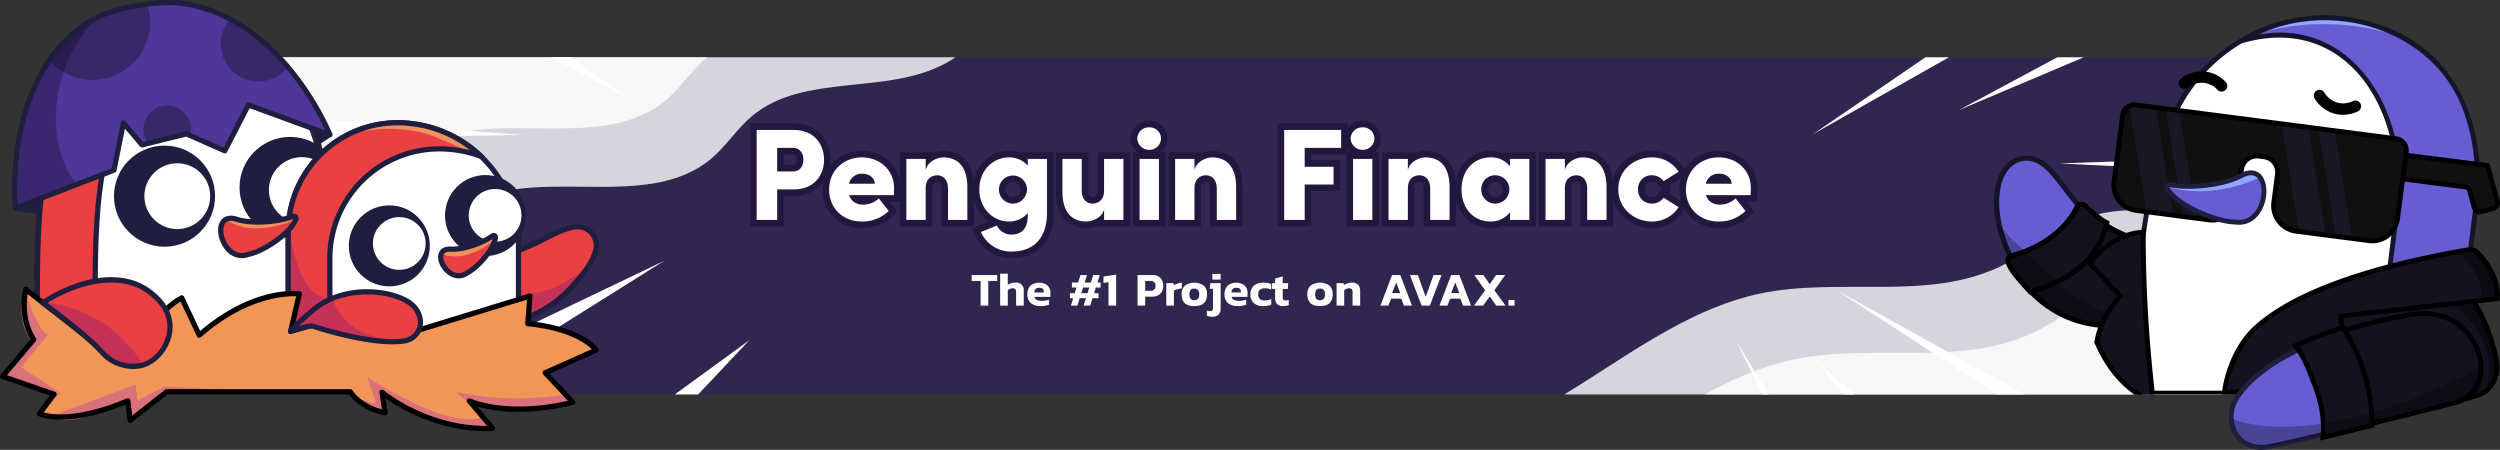 <svg xmlns="http://www.w3.org/2000/svg" xmlns:xlink="http://www.w3.org/1999/xlink" viewBox="0 0 957.046 172.184">
  <rect x="0" y="0" width="957.046" height="172.184" fill="#333333" stroke="none"/>
  <defs>
    <style>
      .cls-1, .cls-8 {
        fill: none;
      }

      .cls-2 {
        isolation: isolate;
      }

      .cls-3 {
        fill: #30264f;
      }

      .cls-4 {
        clip-path: url(#clip-path);
      }

      .cls-5, .cls-7 {
        fill: #fff;
      }

      .cls-5 {
        opacity: 0.8;
      }

      .cls-12, .cls-15, .cls-5 {
        mix-blend-mode: overlay;
      }

      .cls-6 {
        mix-blend-mode: color-dodge;
      }

      .cls-8 {
        stroke: #24173f;
        stroke-miterlimit: 10;
        stroke-width: 5px;
      }

      .cls-9 {
        fill: #665dd2;
      }

      .cls-10 {
        fill: #14142b;
      }

      .cls-11 {
        fill: #13121e;
        opacity: 0.999;
      }

      .cls-12 {
        opacity: 0.27;
      }

      .cls-13 {
        fill: #4b48b7;
      }

      .cls-14 {
        fill: #92a6ff;
      }

      .cls-15 {
        opacity: 0.37;
      }

      .cls-16 {
        fill: #101011;
      }

      .cls-17 {
        clip-path: url(#clip-path-3);
      }

      .cls-18 {
        fill: #7a62f4;
        opacity: 0.09;
      }

      .cls-19 {
        fill: #1e1e3f;
      }

      .cls-20 {
        fill: #332031;
      }

      .cls-21 {
        fill: #e94043;
      }

      .cls-22 {
        fill: #c63158;
      }

      .cls-23 {
        fill: #f9ff7b;
        opacity: 0.425;
      }

      .cls-24 {
        fill: #f29657;
      }

      .cls-25 {
        fill: #d36688;
        opacity: 0.736;
      }

      .cls-26 {
        fill: #503699;
      }

      .cls-27 {
        fill: #2a214f;
        opacity: 0.64;
      }
    </style>
    <clipPath id="clip-path">
      <rect class="cls-1" x="14.581" y="21.929" width="928.409" height="129.088" rx="22.487"/>
    </clipPath>
    <clipPath id="clip-path-3">
      <path class="cls-1" d="M917.316,53.119c-31.518-4.091-68.261-8.87-99.74-12.956a4.494,4.494,0,0,0-4.983,3.943l-3.286,25.296a9.836,9.836,0,0,0,8.34,11.129l28.12,3.653A9.836,9.836,0,0,0,856.674,75.555l1.377-10.603a5.931,5.931,0,0,1,6.577-5.204l2.194.285a5.931,5.931,0,0,1,5.029,6.711l-1.377,10.603a9.836,9.836,0,0,0,8.34,11.129l28.12,3.653a9.836,9.836,0,0,0,10.907-8.629l3.286-25.296A4.494,4.494,0,0,0,917.316,53.119Z"/>
    </clipPath>
  </defs>
  <g class="cls-2">
    <g id="Recuadro">
      <g id="Fondo">
        <rect class="cls-3" x="14.581" y="21.929" width="928.409" height="129.088" rx="22.487"/>
      </g>
      <g id="Olas">
        <g class="cls-4">
          <path class="cls-5" d="M299.22,201.775c-16.489,7.748-48.986,24.649-63.392,35.801-17.431,13.494-43.617,37.553-26.01,44.496,6.782,2.674,35.017-3.722,42.174-5.111,13.373-2.596,36.94-9.228,50.314-11.824,4.831-.937,9.989-1.847,14.541.021,13.652,5.602,14.42,32.027,29.056,30.151,14.382-1.844,9.92-27.936,22.914-34.37,13.155-6.515,28.952,28.042,43.628,28.392,10.836.258,3.032-40.585,19.618-44.559,16.586-3.973,19.767,18.902,29.901,16.474s9.176-23.139,26.611-26.824c26.031-5.502,70.808-9.323,97.373-7.833,22.761,1.277,48.451,6.899,66.185-7.424,8.143-6.577,13.078-16.472,21.201-23.073,8.684-7.056,31.075,2.317,42.01-.053,19.164-4.153,27.315-20.256,46.479-24.409,8.637-1.872,19.16-3.167,24.937,3.522,2.391,2.769,10.216,17.279,12.834,19.836,8.751,8.551,15.338-13.285,24.786-21.059,16.661-13.708,39.126-17.445,60.455-20.693,14.361-2.187,30.165-4.097,42.438,3.674,7.882,4.99,17.445,13.818,24.626,7.865,4.669-3.87,4.155-11.967,9.154-15.4,6.699-4.6,14.84,3.263,19.133,10.163q11.041,17.746,22.082,35.492c3.251,5.224,8.549,11.228,14.323,9.104,5.416-1.992,5.994-9.305,5.627-15.065-1.022-16.043-15.381-45.177-3.065-48.128,12.316-2.95,19.788,20.306,32.662,16.481,15.581-4.63-7.343-45.015,4.719-47.905s7.947,33.172,23.025,29.56,13.221-33.71,31.319-48.956c3.604-3.036,40.602-18.521,42.345-22.899,5.62-14.121-31.173-25.576-45.425-30.855-25.314-9.375-55.183-17.954-77.871-3.327-12.677,8.173-20.78,22.494-34.229,29.324C965.016,77.947,924.695,47.266,894.783,64.281c-6.36,3.618-11.494,9.117-17.866,12.714-22.774,12.857-52.352-2.119-77.213,5.995-12.347,4.03-22.209,13.365-33.914,18.992-28.031,13.475-61.632,3.991-92.064,10.405-48.901,10.306-85.704,60.529-135.664,59.32-19.412-.47-38.794-8.999-57.725-4.677-15.668,3.577-28.046,15.344-42.615,22.126C395.244,208.927,342.463,183.744,299.22,201.775Z"/>
          <path class="cls-5" d="M312.047,227.03c-16.489,7.748-48.986,24.649-63.392,35.801-17.431,13.494-43.617,37.553-26.01,44.496,6.782,2.674,35.017-3.722,42.174-5.111,13.373-2.596,36.94-9.228,50.314-11.824,4.831-.937,9.989-1.847,14.541.021,13.652,5.602,14.42,32.027,29.056,30.151,14.382-1.844,9.92-27.936,22.914-34.37,13.155-6.515,28.952,28.042,43.628,28.392,10.836.258,3.032-40.585,19.618-44.559,16.586-3.973,19.767,18.902,29.901,16.474s9.176-23.139,26.611-26.824c26.031-5.502,70.808-9.323,97.372-7.833,22.761,1.277,48.451,6.899,66.185-7.425,8.143-6.577,13.078-16.472,21.201-23.073,8.684-7.056,31.075,2.317,42.01-.053,19.164-4.153,27.315-20.256,46.479-24.409,8.637-1.872,19.16-3.167,24.937,3.522,2.391,2.769,10.216,17.279,12.834,19.836,8.751,8.551,15.338-13.285,24.786-21.059,16.661-13.708,39.126-17.445,60.455-20.693,14.361-2.187,30.165-4.097,42.438,3.674,7.882,4.99,17.445,13.818,24.626,7.865,4.669-3.87,4.155-11.967,9.154-15.4,6.699-4.6,14.84,3.263,19.133,10.163q11.041,17.746,22.082,35.492c3.251,5.224,8.549,11.228,14.323,9.104,5.416-1.992,5.994-9.305,5.627-15.065-1.022-16.043-15.381-45.177-3.065-48.128,12.316-2.95,19.788,20.306,32.662,16.481,15.581-4.63-7.343-45.015,4.719-47.905s7.947,33.172,23.025,29.56,13.221-33.71,31.319-48.956c3.604-3.036,40.602-18.521,42.345-22.899,5.62-14.121-31.173-25.576-45.425-30.855-25.314-9.375-55.183-17.954-77.871-3.327-12.677,8.173-20.78,22.494-34.229,29.324-30.682,15.584-71.003-15.097-100.916,1.918-6.36,3.618-11.494,9.117-17.866,12.714-22.774,12.857-52.351-2.119-77.213,5.995-12.347,4.03-22.209,13.365-33.914,18.992-28.031,13.475-61.632,3.991-92.064,10.405-48.901,10.306-85.704,60.529-135.664,59.32-19.412-.47-38.794-8.999-57.725-4.677-15.668,3.577-28.046,15.344-42.615,22.126C408.072,234.181,355.29,208.999,312.047,227.03Z"/>
          <path class="cls-5" d="M831.119-187.74c14.715-10.742,43.406-33.513,55.428-47.202,14.547-16.562,35.681-45.162,17.075-48.63-7.167-1.336-33.671,10.312-40.433,13.037-12.636,5.091-34.512,16.083-47.148,21.175-4.564,1.839-9.456,3.713-14.28,2.744-14.468-2.904-20.247-28.701-34.259-24.076-13.769,4.545-4.428,29.312-15.96,38.1-11.677,8.898-33.756-22.026-48.231-19.578-10.688,1.807,4.74,40.421-10.787,47.476-15.528,7.055-23-14.798-32.488-10.488s-4.609,24.461-21.025,31.394c-24.51,10.351-67.744,22.617-94.107,26.204-22.588,3.074-48.878,2.439-63.566,19.874-6.744,8.005-9.707,18.658-16.427,26.683-7.183,8.579-30.948,3.634-41.233,8.04-18.024,7.721-22.965,25.08-40.989,32.801-8.124,3.48-18.209,6.752-25.151,1.284-2.874-2.264-13.316-15.021-16.371-17.034C330.948-92.665,328.634-69.975,320.835-60.547,307.085-43.921,285.741-35.98,265.418-28.736c-13.684,4.878-28.835,9.758-42.363,4.462-8.687-3.4-19.754-10.249-25.673-3.039-3.847,4.687-1.804,12.539-6.059,16.86-5.702,5.79-15.19-.382-20.716-6.339Q156.394-32.115,142.18-47.438c-4.185-4.511-10.528-9.398-15.793-6.214-4.939,2.986-4.116,10.275-2.66,15.86,4.053,15.556,23.691,41.429,12.161,46.667C124.358,14.113,112.599-7.299,100.688-1.095c-14.417,7.509-8.849-5.567-20.142-.436S78.332-5.692,64.216.721,19.957-14.31,5.088,4.1C2.127,7.766-3.606,91.669-4.485,96.299c-2.833,14.932,58.233,29.625,73.228,32.098,26.635,4.391,57.59,7.134,77.083-11.54,10.892-10.434,16.124-26.034,28.028-35.298,27.159-21.134,72.579,1.321,98.71-21.072,5.556-4.761,9.551-11.136,15.123-15.879C307.601,27.656,339.487,36.735,362.352,24.041c11.355-6.304,19.262-17.344,29.684-25.094,24.957-18.559,59.748-15.637,88.406-27.721,46.049-19.416,72.631-75.721,121.91-84.034,19.147-3.23,39.798,1.459,57.561-6.384,14.702-6.491,24.616-20.397,37.631-29.825C735.487-176.503,792.093-161.816,831.119-187.74Z"/>
          <path class="cls-5" d="M813.723-210.095c14.715-10.742,43.406-33.513,55.428-47.202,14.547-16.562,35.681-45.162,17.075-48.63-7.167-1.336-33.671,10.312-40.433,13.037-12.636,5.091-34.512,16.083-47.148,21.175-4.564,1.839-9.456,3.713-14.28,2.744-14.468-2.904-20.247-28.701-34.259-24.076-13.769,4.545-4.428,29.312-15.96,38.1-11.677,8.898-33.756-22.026-48.231-19.578-10.688,1.807,4.74,40.421-10.787,47.476-15.528,7.055-23-14.798-32.488-10.488s-4.609,24.461-21.025,31.394c-24.51,10.351-67.744,22.617-94.107,26.204-22.588,3.074-48.878,2.439-63.566,19.874-6.744,8.005-9.707,18.658-16.427,26.683-7.183,8.579-30.948,3.634-41.233,8.04-18.024,7.721-22.965,25.08-40.989,32.801C357.169-89.059,347.084-85.787,340.141-91.255c-2.874-2.264-13.316-15.021-16.371-17.034-10.218-6.731-12.532,15.959-20.33,25.388C289.689-66.276,268.345-58.335,248.023-51.091c-13.684,4.878-28.835,9.758-42.363,4.462-8.687-3.4-19.754-10.249-25.673-3.039-3.847,4.687-1.804,12.539-6.059,16.86-5.702,5.79-15.19-.382-20.716-6.339q-14.214-15.323-28.428-30.646c-4.185-4.511-10.528-9.398-15.793-6.214-4.939,2.986-4.116,10.275-2.66,15.86,4.053,15.556,23.691,41.429,12.161,46.667-11.53,5.238-23.289-16.173-35.2-9.97-14.417,7.509-25.803-15.31-37.096-10.179S73.658-6.578,59.542-.164,1.374-4.174-13.495,14.236C-16.456,17.902,1.764,79.757.885,84.387c-2.833,14.932,35.468,19.182,50.463,21.655,26.635,4.391,57.59,7.134,77.083-11.54,10.892-10.434,16.124-26.034,28.028-35.298,27.159-21.134,72.579,1.321,98.71-21.072,5.556-4.761,9.551-11.136,15.123-15.879C290.206,5.301,322.091,14.38,344.957,1.686,356.312-4.617,364.219-15.658,374.641-23.408c24.957-18.559,59.748-15.637,88.406-27.721,46.049-19.416,72.631-75.721,121.91-84.034,19.147-3.23,39.798,1.459,57.561-6.384,14.702-6.491,24.616-20.397,37.631-29.825C718.091-198.858,774.698-184.171,813.723-210.095Z"/>
        </g>
      </g>
      <g id="Brillo">
        <g class="cls-6">
          <g class="cls-4">
            <g>
              <polygon class="cls-7" points="801.593 -9.499 694.001 51.391 796.07 -18.363 801.593 -9.499"/>
              <polygon class="cls-7" points="912.616 68.636 788.399 62.567 912.687 58.193 912.616 68.636"/>
              <polygon class="cls-7" points="718.997 239.782 664.434 130.244 728.138 234.73 718.997 239.782"/>
              <polygon class="cls-7" points="716.464 163.594 694.001 136.87 720.052 160.111 716.464 163.594"/>
              <polygon class="cls-7" points="799.91 20.985 749.832 42.174 797.752 16.475 799.91 20.985"/>
              <polygon class="cls-7" points="827.352 191.963 703.3 111.234 832.736 183.014 827.352 191.963"/>
              <polygon class="cls-7" points="179.336 -6.632 240.432 37.591 173.813 2.232 179.336 -6.632"/>
              <polygon class="cls-7" points="87.487 42.931 200.095 51.678 87.16 53.37 87.487 42.931"/>
              <polygon class="cls-7" points="241.244 163.433 286.84 130.244 248.146 171.272 241.244 163.433"/>
              <polygon class="cls-7" points="171.083 139.681 254.27 99.84 176.12 148.83 171.083 139.681"/>
            </g>
          </g>
        </g>
      </g>
      <g id="Texto">
        <g>
          <path class="cls-8" d="M303.863,49.748c8,0,11.601,5.7,11.601,11.401,0,5.75-3.601,11.351-11.601,11.351h-6.35V84.2h-7.851V49.748Zm-.35,15.901c2.95,0,4.05-2.3,4.05-4.5s-1.1-4.55-4-4.55h-6.05v9.05Z"/>
          <path class="cls-8" d="M342.164,74.699H325.063c.7,2.25,2.65,3.65,5.45,3.65a8.857,8.857,0,0,0,5.9-2.4l3.8,4.8A14.307,14.307,0,0,1,330.013,84.8c-7.4,0-12.601-5.101-12.601-12.201,0-7.601,5.85-12.351,12.551-12.351,6.7,0,12.301,4.701,12.301,11.801C342.264,72.699,342.214,73.549,342.164,74.699Zm-7.25-4.351c-.1-2.3-2.15-3.85-4.8-3.85a4.949,4.949,0,0,0-5.101,3.85Z"/>
          <path class="cls-8" d="M370.314,71.649V84.2h-7.4V72.099c0-3.601-2.2-5-4.05-5-2,0-4.5,1.05-4.5,4.95V84.2h-7.4V60.848h7.4v4.2c.8-3.3,4.5-4.8,6.701-4.8C367.263,60.248,370.314,64.499,370.314,71.649Z"/>
          <path class="cls-8" d="M393.463,60.848h7.351V81.4c0,9.901-5.2,14.901-13.651,14.901A12.531,12.531,0,0,1,375.512,88.8l6.1-2.45A6.243,6.243,0,0,0,387.162,89.8c3.85,0,6.3-2.15,6.3-7.5v-.7A9.621,9.621,0,0,1,386.212,84.8c-5.8,0-11.3-4.75-11.3-12.301s5.5-12.251,11.3-12.251a9.569,9.569,0,0,1,7.25,3.15Zm-.3,11.651a5.376,5.376,0,1,0-5.351,5.45A5.466,5.466,0,0,0,393.163,72.499Z"/>
          <path class="cls-8" d="M422.662,60.848h7.4V84.2h-7.4V80.199c-.8,3.25-4.55,4.601-6.7,4.601-6.2,0-9.25-4.2-9.25-11.351V60.848h7.4V72.999c0,3.6,2.15,4.95,4.05,4.95,1.95,0,4.5-1.05,4.5-4.95Z"/>
          <path class="cls-8" d="M435.361,53.048a4.434,4.434,0,0,1,4.6-4.3,4.347,4.347,0,0,1,4.5,4.3,4.41,4.41,0,0,1-4.5,4.3A4.5,4.5,0,0,1,435.361,53.048Zm.9,31.152V60.848h7.4V84.2Z"/>
          <path class="cls-8" d="M473.212,71.649V84.2h-7.4V72.099c0-3.601-2.2-5-4.05-5-2,0-4.5,1.05-4.5,4.95V84.2h-7.4V60.848H457.261v4.2c.8-3.3,4.5-4.8,6.701-4.8C470.162,60.248,473.212,64.499,473.212,71.649Z"/>
          <path class="cls-8" d="M513.411,56.598H499.46v7.25H510.511v6.8H499.46V84.2h-7.851V49.748h21.801Z"/>
          <path class="cls-8" d="M517.06,53.048a4.434,4.434,0,0,1,4.6-4.3,4.347,4.347,0,0,1,4.5,4.3,4.41,4.41,0,0,1-4.5,4.3A4.5,4.5,0,0,1,517.06,53.048Zm.9,31.152V60.848h7.4V84.2Z"/>
          <path class="cls-8" d="M554.91,71.649V84.2h-7.4V72.099c0-3.601-2.2-5-4.05-5-2,0-4.5,1.05-4.5,4.95V84.2h-7.4V60.848h7.4v4.2c.8-3.3,4.5-4.8,6.701-4.8C551.861,60.248,554.91,64.499,554.91,71.649Z"/>
          <path class="cls-8" d="M578.061,60.848h7.4V84.2h-7.4V81.25A9.223,9.223,0,0,1,570.66,84.8c-6.551,0-11.151-4.95-11.151-12.251,0-7.35,4.601-12.301,11.251-12.301a9.191,9.191,0,0,1,7.301,3.4Zm-.25,11.701a5.389,5.389,0,0,0-5.4-5.45,5.286,5.286,0,0,0-5.351,5.45,5.345,5.345,0,0,0,5.4,5.4A5.432,5.432,0,0,0,577.811,72.549Z"/>
          <path class="cls-8" d="M615.01,71.649V84.2h-7.4V72.099c0-3.601-2.2-5-4.05-5-2,0-4.5,1.05-4.5,4.95V84.2h-7.4V60.848h7.4v4.2c.8-3.3,4.5-4.8,6.7-4.8C611.96,60.248,615.01,64.499,615.01,71.649Z"/>
          <path class="cls-8" d="M619.509,72.449c0-7.401,6.101-12.201,12.9-12.201a12.007,12.007,0,0,1,10.201,5.5l-5.751,3.6a5.494,5.494,0,0,0-4.399-2.25,5.157,5.157,0,0,0-5.4,5.351,5.248,5.248,0,0,0,5.4,5.5,5.494,5.494,0,0,0,4.399-2.25l5.751,3.6A12.007,12.007,0,0,1,632.409,84.8C625.61,84.8,619.509,79.85,619.509,72.449Z"/>
          <path class="cls-8" d="M670.16,74.699H653.059c.7,2.25,2.65,3.65,5.451,3.65a8.859,8.859,0,0,0,5.9-2.4l3.8,4.8A14.306,14.306,0,0,1,658.01,84.8c-7.401,0-12.602-5.101-12.602-12.201,0-7.601,5.851-12.351,12.551-12.351,6.701,0,12.301,4.701,12.301,11.801C670.26,72.699,670.21,73.549,670.16,74.699Zm-7.251-4.351c-.1-2.3-2.149-3.85-4.8-3.85a4.949,4.949,0,0,0-5.101,3.85Z"/>
        </g>
        <g>
          <path class="cls-7" d="M303.863,49.748c8,0,11.601,5.7,11.601,11.401,0,5.75-3.601,11.351-11.601,11.351h-6.35V84.2h-7.851V49.748Zm-.35,15.901c2.95,0,4.05-2.3,4.05-4.5s-1.1-4.55-4-4.55h-6.05v9.05Z"/>
          <path class="cls-7" d="M342.164,74.699H325.063c.7,2.25,2.65,3.65,5.45,3.65a8.857,8.857,0,0,0,5.9-2.4l3.8,4.8A14.307,14.307,0,0,1,330.013,84.8c-7.4,0-12.601-5.101-12.601-12.201,0-7.601,5.85-12.351,12.551-12.351,6.7,0,12.301,4.701,12.301,11.801C342.264,72.699,342.214,73.549,342.164,74.699Zm-7.25-4.351c-.1-2.3-2.15-3.85-4.8-3.85a4.949,4.949,0,0,0-5.101,3.85Z"/>
          <path class="cls-7" d="M370.314,71.649V84.2h-7.4V72.099c0-3.601-2.2-5-4.05-5-2,0-4.5,1.05-4.5,4.95V84.2h-7.4V60.848h7.4v4.2c.8-3.3,4.5-4.8,6.701-4.8C367.263,60.248,370.314,64.499,370.314,71.649Z"/>
          <path class="cls-7" d="M393.463,60.848h7.351V81.4c0,9.901-5.2,14.901-13.651,14.901A12.531,12.531,0,0,1,375.512,88.8l6.1-2.45A6.243,6.243,0,0,0,387.162,89.8c3.85,0,6.3-2.15,6.3-7.5v-.7A9.621,9.621,0,0,1,386.212,84.8c-5.8,0-11.3-4.75-11.3-12.301s5.5-12.251,11.3-12.251a9.569,9.569,0,0,1,7.25,3.15Zm-.3,11.651a5.376,5.376,0,1,0-5.351,5.45A5.466,5.466,0,0,0,393.163,72.499Z"/>
          <path class="cls-7" d="M422.662,60.848h7.4V84.2h-7.4V80.199c-.8,3.25-4.55,4.601-6.7,4.601-6.2,0-9.25-4.2-9.25-11.351V60.848h7.4V72.999c0,3.6,2.15,4.95,4.05,4.95,1.95,0,4.5-1.05,4.5-4.95Z"/>
          <path class="cls-7" d="M435.361,53.048a4.434,4.434,0,0,1,4.6-4.3,4.347,4.347,0,0,1,4.5,4.3,4.41,4.41,0,0,1-4.5,4.3A4.5,4.5,0,0,1,435.361,53.048Zm.9,31.152V60.848h7.4V84.2Z"/>
          <path class="cls-7" d="M473.212,71.649V84.2h-7.4V72.099c0-3.601-2.2-5-4.05-5-2,0-4.5,1.05-4.5,4.95V84.2h-7.4V60.848H457.261v4.2c.8-3.3,4.5-4.8,6.701-4.8C470.162,60.248,473.212,64.499,473.212,71.649Z"/>
          <path class="cls-7" d="M513.411,56.598H499.46v7.25H510.511v6.8H499.46V84.2h-7.851V49.748h21.801Z"/>
          <path class="cls-7" d="M517.06,53.048a4.434,4.434,0,0,1,4.6-4.3,4.347,4.347,0,0,1,4.5,4.3,4.41,4.41,0,0,1-4.5,4.3A4.5,4.5,0,0,1,517.06,53.048Zm.9,31.152V60.848h7.4V84.2Z"/>
          <path class="cls-7" d="M554.91,71.649V84.2h-7.4V72.099c0-3.601-2.2-5-4.05-5-2,0-4.5,1.05-4.5,4.95V84.2h-7.4V60.848h7.4v4.2c.8-3.3,4.5-4.8,6.701-4.8C551.861,60.248,554.91,64.499,554.91,71.649Z"/>
          <path class="cls-7" d="M578.061,60.848h7.4V84.2h-7.4V81.25A9.223,9.223,0,0,1,570.66,84.8c-6.551,0-11.151-4.95-11.151-12.251,0-7.35,4.601-12.301,11.251-12.301a9.191,9.191,0,0,1,7.301,3.4Zm-.25,11.701a5.389,5.389,0,0,0-5.4-5.45,5.286,5.286,0,0,0-5.351,5.45,5.345,5.345,0,0,0,5.4,5.4A5.432,5.432,0,0,0,577.811,72.549Z"/>
          <path class="cls-7" d="M615.01,71.649V84.2h-7.4V72.099c0-3.601-2.2-5-4.05-5-2,0-4.5,1.05-4.5,4.95V84.2h-7.4V60.848h7.4v4.2c.8-3.3,4.5-4.8,6.7-4.8C611.96,60.248,615.01,64.499,615.01,71.649Z"/>
          <path class="cls-7" d="M619.509,72.449c0-7.401,6.101-12.201,12.9-12.201a12.007,12.007,0,0,1,10.201,5.5l-5.751,3.6a5.494,5.494,0,0,0-4.399-2.25,5.157,5.157,0,0,0-5.4,5.351,5.248,5.248,0,0,0,5.4,5.5,5.494,5.494,0,0,0,4.399-2.25l5.751,3.6A12.007,12.007,0,0,1,632.409,84.8C625.61,84.8,619.509,79.85,619.509,72.449Z"/>
          <path class="cls-7" d="M670.16,74.699H653.059c.7,2.25,2.65,3.65,5.451,3.65a8.859,8.859,0,0,0,5.9-2.4l3.8,4.8A14.306,14.306,0,0,1,658.01,84.8c-7.401,0-12.602-5.101-12.602-12.201,0-7.601,5.851-12.351,12.551-12.351,6.701,0,12.301,4.701,12.301,11.801C670.26,72.699,670.21,73.549,670.16,74.699Zm-7.251-4.351c-.1-2.3-2.149-3.85-4.8-3.85a4.949,4.949,0,0,0-5.101,3.85Z"/>
        </g>
        <g>
          <path class="cls-7" d="M375.399,107.558H371.97v-2.25h9.78v2.25h-3.43v9.436h-2.921Z"/>
          <path class="cls-7" d="M382.875,104.764h2.921v4.263a4.35,4.35,0,0,1,1.234-.589,5.138,5.138,0,0,1,1.542-.228,2.901,2.901,0,0,1,3.338,3.321v5.461h-2.921v-5.262a1.434,1.434,0,0,0-.317-1.053,1.56,1.56,0,0,0-1.098-.309,2.366,2.366,0,0,0-.962.218,2.682,2.682,0,0,0-.816.545v5.86h-2.921Z"/>
          <path class="cls-7" d="M394.641,116.031a4.152,4.152,0,0,1-1.333-3.338,4.533,4.533,0,0,1,1.152-3.294,5.286,5.286,0,0,1,6.505-.136,3.661,3.661,0,0,1,1.143,2.831v1.542h-6.097a1.666,1.666,0,0,0,.907,1.18,4.771,4.771,0,0,0,2.032.345,8.528,8.528,0,0,0,1.442-.127,5.969,5.969,0,0,0,1.225-.327v1.905a8.181,8.181,0,0,1-3.339.562A5.405,5.405,0,0,1,394.641,116.031Zm4.927-4.082v-.381q0-1.38-1.669-1.379a2.057,2.057,0,0,0-1.461.417,1.816,1.816,0,0,0-.426,1.343Z"/>
          <path class="cls-7" d="M410.836,114.145h-1.252v-1.905h1.851l.671-2.159h-1.76v-1.923h2.377l.889-2.849h2.522l-.907,2.849h2.377l.889-2.849h2.522l-.907,2.849h1.198v1.923H419.509l-.689,2.159h1.724v1.905h-2.322l-.889,2.849h-2.504l.889-2.849h-2.377l-.889,2.849h-2.504Zm5.48-1.905.671-2.159h-2.359l-.689,2.159Z"/>
          <path class="cls-7" d="M424.354,107.993l-1.923.309v-2.449l4.845-.726v11.866h-2.921Z"/>
          <path class="cls-7" d="M435.476,105.308h5.752a3.917,3.917,0,0,1,3.058,1.152,4.811,4.811,0,0,1,.535,5.145,3.571,3.571,0,0,1-1.46,1.442,4.55,4.55,0,0,1-2.205.518h-2.758v3.429h-2.921Zm5.026,6.006a1.811,1.811,0,0,0,1.379-.499,1.889,1.889,0,0,0,.472-1.353,2.065,2.065,0,0,0-.436-1.415,1.683,1.683,0,0,0-1.324-.49h-2.196v3.757Z"/>
          <path class="cls-7" d="M446.472,108.393h2.776l.091.799a7.374,7.374,0,0,1,1.415-.626,7.166,7.166,0,0,1,1.651-.354v2.196a12.24,12.24,0,0,0-1.633.317,7.304,7.304,0,0,0-1.379.48v5.788h-2.921Z"/>
          <path class="cls-7" d="M452.351,112.694a4.388,4.388,0,0,1,1.207-3.33,6.368,6.368,0,0,1,7.294-.009,4.383,4.383,0,0,1,1.207,3.339q0,4.481-4.863,4.481Q452.351,117.175,452.351,112.694Zm6.296,1.688a2.594,2.594,0,0,0,.436-1.688,2.553,2.553,0,0,0-.445-1.688,1.825,1.825,0,0,0-1.442-.509,1.779,1.779,0,0,0-1.434.518,3.47,3.47,0,0,0,0,3.366,1.795,1.795,0,0,0,1.434.508A1.821,1.821,0,0,0,458.647,114.381Z"/>
          <path class="cls-7" d="M462.004,120.876v-1.978a3.42,3.42,0,0,0,1.088.182,1.46,1.46,0,0,0,.962-.264,1.025,1.025,0,0,0,.308-.825V110.552h-1.27l.254-2.159h3.938v9.853a2.993,2.993,0,0,1-.789,2.187,3.147,3.147,0,0,1-2.35.808A5.484,5.484,0,0,1,462.004,120.876Zm2.104-16.04h3.175v2.196h-3.175Z"/>
          <path class="cls-7" d="M470.105,116.031a4.152,4.152,0,0,1-1.333-3.338,4.533,4.533,0,0,1,1.152-3.294,5.286,5.286,0,0,1,6.505-.136,3.661,3.661,0,0,1,1.143,2.831v1.542h-6.097a1.666,1.666,0,0,0,.907,1.18,4.771,4.771,0,0,0,2.032.345,8.528,8.528,0,0,0,1.442-.127,5.969,5.969,0,0,0,1.225-.327v1.905a8.181,8.181,0,0,1-3.339.562A5.405,5.405,0,0,1,470.105,116.031Zm4.927-4.082v-.381q0-1.38-1.669-1.379a2.057,2.057,0,0,0-1.461.417,1.816,1.816,0,0,0-.426,1.343Z"/>
          <path class="cls-7" d="M479.976,116.031a4.242,4.242,0,0,1-1.279-3.338,4.163,4.163,0,0,1,1.325-3.348,5.399,5.399,0,0,1,3.629-1.135,8.676,8.676,0,0,1,1.642.137,5.695,5.695,0,0,1,1.352.444v2.068a5.422,5.422,0,0,0-2.377-.49,3.035,3.035,0,0,0-1.959.526,2.22,2.22,0,0,0-.635,1.797,2.263,2.263,0,0,0,.617,1.769,2.882,2.882,0,0,0,1.959.554,5.33,5.33,0,0,0,2.414-.544v2.158a7.681,7.681,0,0,1-3.067.545A5.247,5.247,0,0,1,479.976,116.031Z"/>
          <path class="cls-7" d="M488.903,116.376a3.13,3.13,0,0,1-.771-2.268v-3.502h-1.161v-2.214h1.161v-1.796l2.921-.78v2.576h2.086l-.127,2.214H491.053v3.303a1.077,1.077,0,0,0,.291.861,1.458,1.458,0,0,0,.943.245,3.368,3.368,0,0,0,1.07-.182v1.978a5.431,5.431,0,0,1-2.123.363A3.104,3.104,0,0,1,488.903,116.376Z"/>
          <path class="cls-7" d="M500.47,112.694a4.388,4.388,0,0,1,1.207-3.33,6.368,6.368,0,0,1,7.294-.009,4.383,4.383,0,0,1,1.207,3.339q0,4.481-4.863,4.481Q500.47,117.175,500.47,112.694Zm6.296,1.688a2.594,2.594,0,0,0,.436-1.688,2.553,2.553,0,0,0-.445-1.688,1.825,1.825,0,0,0-1.442-.509,1.779,1.779,0,0,0-1.434.518,3.47,3.47,0,0,0,0,3.366,1.795,1.795,0,0,0,1.434.508A1.821,1.821,0,0,0,506.766,114.381Z"/>
          <path class="cls-7" d="M511.665,108.393h2.722l.091.744a5.062,5.062,0,0,1,1.37-.662,5.312,5.312,0,0,1,1.66-.264,3.238,3.238,0,0,1,2.422.799,3.438,3.438,0,0,1,.771,2.468v5.516h-2.921V111.713a1.404,1.404,0,0,0-.317-1.034,1.56,1.56,0,0,0-1.098-.309,2.366,2.366,0,0,0-.962.218,2.682,2.682,0,0,0-.816.545v5.86h-2.921Z"/>
          <path class="cls-7" d="M532.912,105.308h3.157l4.463,11.685h-3.048l-1.052-2.648H532.531l-1.034,2.648h-3.048Zm3.121,6.876-1.561-4.064-1.542,4.064Z"/>
          <path class="cls-7" d="M539.753,105.308h3.048l2.976,8.346,2.994-8.346h3.066l-4.463,11.685H544.217Z"/>
          <path class="cls-7" d="M555.521,105.308h3.157l4.463,11.685H560.093l-1.052-2.648h-3.901l-1.034,2.648h-3.048Zm3.121,6.876-1.561-4.064-1.542,4.064Z"/>
          <path class="cls-7" d="M568.531,111.114l-4.137-5.806h3.484l2.413,3.484,2.432-3.484h3.484l-4.137,5.806,4.264,5.879h-3.521l-2.521-3.538-2.504,3.538h-3.52Z"/>
          <path class="cls-7" d="M577.458,114.853h2.341v2.141h-2.341Z"/>
        </g>
      </g>
    </g>
    <g id="Personaje_lentes" data-name="Personaje lentes">
      <g id="Brazo1">
        <g id="Layer_45" data-name="Layer 45">
          <g>
            <path class="cls-9" d="M823.758,120.316l-.072.089c-49.92,17.433-71.358-47.578-52.728-58.561a9.917,9.917,0,0,1,10.306.351c10.071,6.35,13.673,25.084,39.982,31.196C826.307,101.542,831.096,111.924,823.758,120.316Z"/>
            <path class="cls-10" d="M807.224,124.367c-19.048,0-32.299-12.697-38.986-26.802-7.327-15.454-6.356-31.515,2.212-36.566a10.866,10.866,0,0,1,11.347.366c3.471,2.189,6.106,5.651,9.157,9.66,5.896,7.749,13.233,17.393,30.519,21.408l.402.093.216.348c5.212,8.395,10.197,19.171,2.428,28.07l-.24.291-.264.092A50.837,50.837,0,0,1,807.224,124.367ZM775.724,61.539a8.356,8.356,0,0,0-4.259,1.146c-7.573,4.465-8.215,19.739-1.431,34.047,8.109,17.103,26.3,32.049,53.065,22.835,6.706-7.804,2.274-17.578-2.486-25.318-17.696-4.232-25.204-14.101-31.247-22.043-2.935-3.856-5.469-7.187-8.638-9.185A9.403,9.403,0,0,0,775.724,61.539Z"/>
            <path class="cls-11" d="M822.612,92.902c-11.394-2.647-18.773-7.525-24.244-12.83a1.926,1.926,0,0,0-3.073.514c-4.376,9.109-14.128,15.396-24.393,18.102a1.894,1.894,0,0,0-1.138,2.807c9.784,16.542,28.785,29.382,55.438,20.074l.077-.094C833.065,112.57,827.983,101.554,822.612,92.902Z"/>
            <path d="M807.916,125.639c-15.957,0-29.88-8.216-39.008-23.648a2.873,2.873,0,0,1,1.739-4.251c10.976-2.894,19.856-9.464,23.753-17.575a2.843,2.843,0,0,1,2.098-1.58,2.971,2.971,0,0,1,2.565.786c6.525,6.327,14.08,10.323,23.777,12.576l.402.093.216.348c5.522,8.895,10.805,20.312,2.572,29.729l-.233.285-.265.092A53.427,53.427,0,0,1,807.916,125.639ZM797.013,80.503a.952.952,0,0,0-.169.015.877.877,0,0,0-.653.489c-4.143,8.624-13.502,15.588-25.034,18.629a.882.882,0,0,0-.599.522.934.934,0,0,0,.062.841c3.679,6.222,10.299,14.625,20.942,19.33,9.946,4.397,21.066,4.534,33.054.403,7.153-8.34,2.429-18.74-2.635-26.97-9.872-2.355-17.604-6.489-24.308-12.989A.942.942,0,0,0,797.013,80.503Z"/>
            <path class="cls-11" d="M777.148,111.595c.898-.21,2.236-.551,3.822-1.072,3.544-1.164,16.084-5.283,22.459-16.903a30.057,30.057,0,0,0,3.055-8.332,21.698,21.698,0,0,1-4.444-3.128,50.504,50.504,0,0,1-3.81-3.346,1.979,1.979,0,0,0-3.157.528c-4.496,9.357-14.514,15.816-25.059,18.596C765.153,99.609,775.384,109.403,777.148,111.595Z"/>
            <path d="M776.764,112.694l-.392-.487c-.269-.335-.795-.909-1.404-1.572-4.02-4.385-7.883-8.904-7.153-11.736a2.682,2.682,0,0,1,1.873-1.887l.07-.021c11.284-2.975,20.412-9.73,24.419-18.069a2.892,2.892,0,0,1,2.135-1.607,3.006,3.006,0,0,1,2.613.8c1.206,1.169,2.462,2.273,3.735,3.28.21.166.433.353.672.555a16.934,16.934,0,0,0,3.591,2.46l.687.337-.156.742a31.153,31.153,0,0,1-3.155,8.601c-4.354,7.935-12.098,13.778-23.016,17.366-1.281.42-2.595.789-3.907,1.096Zm-6.455-13.817c-.484.175-.543.399-.57.507-.528,2.048,4.723,7.777,6.7,9.933.42.459.784.855,1.072,1.182,1.059-.263,2.114-.567,3.146-.906,10.427-3.426,17.794-8.957,21.899-16.44A29.036,29.036,0,0,0,805.353,85.807a20.069,20.069,0,0,1-3.305-2.363c-.224-.189-.432-.364-.628-.519-1.324-1.048-2.63-2.196-3.884-3.41a.993.993,0,0,0-.877-.269.933.933,0,0,0-.691.518C791.721,88.607,782.13,95.749,770.309,98.876Z"/>
            <path class="cls-12" d="M769.09,90.407a23.083,23.083,0,0,0,1.984,2.034c1.624,1.473,5.814,5.345,16.522,15.458,14.23,13.439,31.34,14.721,36.02,14.919-5.282,1.327-20.312,4.324-34.784-3.52-7.968-4.318-15.853-11.22-19.993-18.801-.348-.638,1.282-1.426.654-1.784-1.798-1.024-3.331-6.555-5.357-13.406C763.876,84.426,767.341,88.377,769.09,90.407Z"/>
          </g>
        </g>
      </g>
      <g id="Cuerpo">
        <path class="cls-7" d="M938.877,151.014l8.461-68.236c3.951-26.37-2.598-53.28-24.884-66.876q-.563-.344-1.132-.675c-34.182-19.894-77.81-3.146-91.26,34.046-9.845,27.224-14.62,67.921-10.738,101.741Z"/>
        <path class="cls-13" d="M915.042,100.988,944.96,95.598,948.93,71.526a76.221,76.221,0,0,1-33.888,29.462Z"/>
        <path class="cls-9" d="M890.994,17.56a11.169,11.169,0,0,1,1.132.675c22.286,13.596,28.835,40.506,24.884,66.876l-8.172,65.904h30.038l8.461-68.236c3.951-26.37-2.598-53.28-24.884-66.876q-.563-.344-1.132-.675c-16.291-9.481-39.971-13.323-63.589.512C864.169,14.05,876.537,10.94,890.994,17.56Z"/>
        <path class="cls-14" d="M862.005,13.427a93.31,93.31,0,0,1,53.815-.428s-5.717-7.375-26.907-6.216C867.107,7.976,862.005,13.427,862.005,13.427Z"/>
        <path class="cls-10" d="M820.264,151.014c-3.771-32.695.454-73.159,10.676-101.423a63.4,63.4,0,0,1,27.221-32.999c41.386-12.123,64.674,28.234,57.924,68.403l-8.186,66.019h1.881l8.155-65.765c6.837-39.531-15.945-78.772-53.37-71.989,29.522-13.813,69.217-1.104,79.286,31.586,3.72,11.098,4.607,24.167,2.562,37.817l-8.476,68.351h1.881l8.444-68.098c4.501-30.044-4.965-55.394-25.321-67.812a63.189,63.189,0,0,0-65.761-.1A65.257,65.257,0,0,0,829.185,48.956c-10.288,28.474-14.562,69.055-10.806,102.058Z"/>
        <g id="Layer_32" data-name="Layer 32">
          <rect x="817.035" y="149.577" width="127.48" height="1.447"/>
        </g>
        <g id="Chaqueta">
          <g>
            <path class="cls-11" d="M934.377,154.69,869.634,148.769c2.222-5.11,25.047-29.554,27.269-34.664l46.987-3.52a69.11,69.11,0,0,1,12.004,28.642,12.489,12.489,0,0,1-3.89,10.204C948.177,152.829,935.128,154.771,934.377,154.69Z"/>
            <path d="M945.601,153.232a54.909,54.909,0,0,1-18.757,1.806l-61.721-4.366-.856-.373,32.004-37.083,48.07-3.602.306.425a70.032,70.032,0,0,1,12.166,29.029c.08.741.57,6.834-4.191,11.061C951.222,151.374,948.521,152.41,945.601,153.232Zm-77.987-4.646,59.733,4.653a49.924,49.924,0,0,0,18.011-1.785,17.343,17.343,0,0,0,6.025-2.721,11.545,11.545,0,0,0,3.582-9.408A68.209,68.209,0,0,0,943.435,111.555l-45.9,3.439Z"/>
            <path class="cls-11" d="M851.93,150.367c-.499-1.604-2.042-41.063,93.03-54.77,6.379-.92,10.899,9.724,11.044,18.728l-59.841,6.666c-.32,2.974,2.278,11.397-2.161,12.461C894.002,133.454,866.689,154.692,851.93,150.367Z"/>
            <path d="M864.72,151.014H850.72l-.092-.831c-.036-.328,1.709-16.131,12.897-25.929,14.664-12.842,42.008-22.792,81.276-29.576a4.892,4.892,0,0,1,4.364,1.433c3.193,3.329,8.449,10.131,7.768,18.294l-.064.765-59.73,6.653.399,7.779a4.747,4.747,0,0,1-3.245,4.739l-28.091,16.435A4.72,4.72,0,0,1,864.72,151.014ZM852.504,149.147h12.217a2.861,2.861,0,0,0,.898-.144l28.091-16.436a2.874,2.874,0,0,0,1.965-2.869l-.489-9.536.874-.098,59.057-6.578c.237-7.383-4.983-13.669-7.299-16.083a3.013,3.013,0,0,0-2.699-.885c-26.586,4.592-62.062,13.336-80.096,28.907C856.457,132.821,852.684,146.973,852.504,149.147Z"/>
            <path class="cls-11" d="M805.588,122.103a32.614,32.614,0,0,0-2.888,8.887c4.798,10.936,10.392,16.242,15.904,20.024h5.152c-1.098-7.759-1.411-21.508-2.218-28.041-1.675-13.569-2.314-24.951-1.068-34.165a25.682,25.682,0,0,0-8.217,2.08c-4.739,1.847-10.364,6.757-12.22,9.887,4.369,4.74,7.406,7.924,11.776,12.664A32.652,32.652,0,0,0,805.588,122.103Z"/>
            <path d="M805.212,107.714c1.687,1.805,3.373,3.609,5.31,5.706a33.495,33.495,0,0,0-8.743,17.412l-.047.277.112.257c4.566,10.407,9.909,15.851,15.144,19.648h3.296c-5.804-3.779-11.594-8.813-16.616-20.14a31.627,31.627,0,0,1,8.8-16.775l.635-.633-.608-.66c-2.196-2.384-4.057-4.374-5.919-6.366-1.701-1.82-3.403-3.641-5.366-5.766a29.873,29.873,0,0,1,11.383-8.916,22.453,22.453,0,0,1,6.62-1.832c.106-.014.214-.029.324-.043.01,6.064.124,12.193.337,18.235.503,14.262,1.593,28.672,3.229,42.897h1.881c-1.644-14.245-2.74-28.679-3.244-42.963-.225-6.378-.338-12.852-.337-19.244l.001-1.085-1.073.162c-.514.077-.956.136-1.361.189a24.151,24.151,0,0,0-7.055,1.944c-4.906,1.913-10.743,7.005-12.684,10.281l-.354.598.471.51C801.523,103.767,803.368,105.742,805.212,107.714Z"/>
            <path class="cls-15" d="M956.003,114.327s1.283-12.259-9.695-18.725l-5.926.82s10.973,7.858,9.4,18.597Z"/>
            <path class="cls-15" d="M937.783,116.56s19.602,9.287,13.919,33.118c0,0,4.711-3.376,3.924-11.91,0,0-3.182-18.181-8.877-22.411Z"/>
          </g>
        </g>
      </g>
      <g id="Cejas">
        <path d="M850.465,35.064a2.172,2.172,0,0,1-1.596-.695,8.312,8.312,0,0,0-11.338-.844,2.178,2.178,0,1,1-2.72-3.403,12.668,12.668,0,0,1,17.249,1.281,2.178,2.178,0,0,1-1.595,3.661Z"/>
        <path d="M896.939,43.941a12.378,12.378,0,0,1-3.14-.404,12.884,12.884,0,0,1-7.722-5.845,2.178,2.178,0,1,1,3.749-2.218,8.622,8.622,0,0,0,5.076,3.848,8.505,8.505,0,0,0,5.822-.61,2.178,2.178,0,0,1,1.934,3.904A13.178,13.178,0,0,1,896.939,43.941Z"/>
      </g>
      <g id="Lentes">
        <g>
          <path class="cls-16" d="M954.518,79.737a2.165,2.165,0,0,0,1.517-2.66L952.287,63.381l0-.003-39.07-4.948a2.165,2.165,0,0,0-2.42,1.876L910.19,65.101a2.165,2.165,0,0,0,1.876,2.42l31.563,3.997a2.165,2.165,0,0,1,1.816,1.576l1.752,6.401a2.165,2.165,0,0,0,2.66,1.517Z"/>
          <path d="M949.286,82.023a3.105,3.105,0,0,1-2.99-2.281l-1.752-6.402a1.226,1.226,0,0,0-1.033-.896l-31.563-3.998a3.102,3.102,0,0,1-2.685-3.463l.607-4.795a3.099,3.099,0,0,1,3.464-2.685l39.688,5.03,3.912,14.297a3.099,3.099,0,0,1-2.171,3.806l-4.662,1.276A3.104,3.104,0,0,1,949.286,82.023ZM912.943,59.347a1.232,1.232,0,0,0-1.219,1.077l-.607,4.795a1.233,1.233,0,0,0,1.067,1.376L943.746,70.592a3.09,3.09,0,0,1,2.599,2.256l1.752,6.401a1.23,1.23,0,0,0,1.513.862l4.662-1.276a1.231,1.231,0,0,0,.862-1.512l-3.583-13.094-38.451-4.873A1.251,1.251,0,0,0,912.943,59.347Z"/>
          <path class="cls-16" d="M917.316,53.119c-31.518-4.091-68.261-8.87-99.74-12.956a4.494,4.494,0,0,0-4.983,3.943l-3.286,25.296a9.836,9.836,0,0,0,8.34,11.129l28.12,3.653A9.836,9.836,0,0,0,856.674,75.555l1.377-10.603a5.931,5.931,0,0,1,6.577-5.204l2.194.285a5.931,5.931,0,0,1,5.029,6.711l-1.377,10.603a9.836,9.836,0,0,0,8.34,11.129l28.12,3.653a9.836,9.836,0,0,0,10.907-8.629l3.286-25.296A4.494,4.494,0,0,0,917.316,53.119Z"/>
          <g class="cls-17">
            <rect class="cls-18" x="818.288" y="33.749" width="9.836" height="51.309" transform="translate(1.079 132.23) rotate(-9.19)"/>
            <rect class="cls-18" x="832.587" y="37.646" width="4.918" height="51.097" transform="translate(0.625 134.17) rotate(-9.19)"/>
            <rect class="cls-18" x="876.318" y="37.688" width="9.836" height="54.106" transform="translate(0.971 141.566) rotate(-9.19)"/>
            <rect class="cls-18" x="890.636" y="41.195" width="6.035" height="54.106" transform="translate(0.571 143.594) rotate(-9.19)"/>
          </g>
          <path d="M908.175,93.144a10.589,10.589,0,0,1-1.361-.089l-28.12-3.653A10.781,10.781,0,0,1,869.548,77.227l1.377-10.602a5.12,5.12,0,0,0-.974-3.753,4.813,4.813,0,0,0-3.25-1.912l-2.193-.285a5.007,5.007,0,0,0-5.531,4.399l-1.377,10.602a10.961,10.961,0,0,1-4.072,7.231,10.443,10.443,0,0,1-7.88,2.203l-28.12-3.653a10.781,10.781,0,0,1-9.146-12.175l3.286-25.296a5.434,5.434,0,0,1,6.029-4.748c15.063,1.955,31.333,4.069,47.658,6.191,17.79,2.312,35.646,4.632,52.082,6.765h0a5.274,5.274,0,0,1,3.565,2.092,5.513,5.513,0,0,1,1.051,4.039l-3.286,25.296a10.96,10.96,0,0,1-4.072,7.231A10.463,10.463,0,0,1,908.175,93.144ZM863.889,58.767a6.637,6.637,0,0,1,.859.056l2.193.285a6.663,6.663,0,0,1,4.504,2.644,6.973,6.973,0,0,1,1.331,5.113l-1.377,10.602a8.913,8.913,0,0,0,7.535,10.083l28.12,3.653a8.61,8.61,0,0,0,6.481-1.816,9.104,9.104,0,0,0,3.379-6.008l3.286-25.296a3.654,3.654,0,0,0-.695-2.679,3.422,3.422,0,0,0-2.311-1.36c-16.436-2.133-34.292-4.453-52.082-6.765-16.325-2.121-32.594-4.236-47.658-6.191a3.566,3.566,0,0,0-3.937,3.137l-3.286,25.296a8.913,8.913,0,0,0,7.535,10.083l28.12,3.653a8.604,8.604,0,0,0,6.481-1.816,9.104,9.104,0,0,0,3.379-6.008l1.377-10.602A6.9,6.9,0,0,1,863.889,58.767Z"/>
        </g>
      </g>
      <g id="Brazo2">
        <g>
          <path class="cls-9" d="M923.089,120.992s-50.523,7.242-66.524,30.93c-6.085,9.008,1.86,21.008,12.539,18.977,13.446-2.784,52.452-12.573,70.572-17.11C957.771,148.234,947.788,116.651,923.089,120.992Z"/>
          <path class="cls-19" d="M865.725,172.184a12.036,12.036,0,0,1-10.44-5.291c-3.004-4.51-2.806-10.592.505-15.493,6.755-10,20.128-18.315,39.747-24.713a184.338,184.338,0,0,1,27.404-6.617c14.133-2.478,23.965,6.375,26.376,16.402,1.708,7.107-.526,15.494-9.369,18.209l-6.617,1.661c-19.456,4.882-52.02,13.054-64.044,15.472A18.111,18.111,0,0,1,865.725,172.184Zm61.889-50.663a25.165,25.165,0,0,0-4.364.391l-.029.004c-.501.072-50.299,7.458-65.883,30.529-2.841,4.205-3.041,9.595-.499,13.413,2.447,3.673,6.849,5.178,12.08,4.126,11.981-2.41,44.518-10.574,63.958-15.452l6.571-1.648c5.084-1.563,10.285-6.695,8.054-15.975A20.108,20.108,0,0,0,927.614,121.521Z"/>
          <path class="cls-11" d="M923.291,120.434s-22.84,3.277-42.989,12.588c3.014,3.589,4.894,8.656,6.368,12.501,2.715,6.6,4.449,13.736,3.679,20.894,17.03-4.11,37.951-9.358,49.946-12.361C958.845,148.36,948.611,115.983,923.291,120.434Z"/>
          <path d="M889.278,167.635l.142-1.318c.669-6.216-.514-12.901-3.614-20.439l-.165-.432c-1.446-3.779-3.247-8.482-6.054-11.824l-.786-.935,1.109-.512c19.822-9.16,42.515-12.557,43.233-12.663,14.471-2.533,24.545,6.527,27.013,16.796,1.749,7.276-.537,15.861-9.588,18.64l-1.929.484c-11.93,2.988-31.897,7.989-48.072,11.892ZM881.772,133.378c2.573,3.46,4.245,7.829,5.613,11.4l.157.41c2.999,7.291,4.266,13.861,3.85,20.016,15.933-3.854,35.176-8.673,46.794-11.583l1.882-.471c5.223-1.605,10.565-6.876,8.274-16.405-2.266-9.425-11.541-17.736-24.888-15.392l-.029.004C923.201,121.39,901.297,124.606,881.772,133.378Z"/>
          <path class="cls-11" d="M908.084,162.847a71.307,71.307,0,0,0-11.055-37.456,149.736,149.736,0,0,0-18.337,6.939c3.17,3.774,5.147,9.103,6.697,13.146,2.855,6.941,4.678,14.445,3.868,21.973C895.243,166.005,901.686,164.426,908.084,162.847Z"/>
          <path d="M888.187,168.668l.142-1.318c.704-6.544-.54-13.582-3.804-21.518l-.174-.455c-1.522-3.977-3.417-8.926-6.374-12.446l-.786-.935L878.3,131.483a150.172,150.172,0,0,1,18.452-6.984l.686-.213.382.608a71.884,71.884,0,0,1,11.197,37.95l.002.733-.712.176c-7.042,1.739-13.378,3.288-18.832,4.604Zm-8.024-35.983c2.722,3.641,4.488,8.255,5.931,12.025l.166.433c3.162,7.689,4.491,14.611,4.041,21.094,4.968-1.202,10.624-2.585,16.843-4.12a70.003,70.003,0,0,0-10.528-35.619A149.516,149.516,0,0,0,880.163,132.685Z"/>
          <path class="cls-12" d="M854.451,160.192s29.177,14.746,95.33-19.437c0,0,4.775,11.99-10.158,13.588-2.154.23-8.266,2.41-10.369,2.929l-56.962,12.943S857.333,174.911,854.451,160.192Z"/>
        </g>
      </g>
      <g id="Pico">
        <g>
          <path class="cls-9" d="M829.87,72.555a1.133,1.133,0,0,1,1.164-1.805c6.796,1.423,19.696.307,26.674-3.371,12.973-7.145,11.578,19.772-2.156,17.607C847.968,84.849,833.831,78.716,829.87,72.555Z"/>
          <path class="cls-14" d="M830.192,71.614s15.113,5.403,35.002-3.709L861.207,66.168S851.076,73.825,830.192,71.614Z"/>
          <path class="cls-19" d="M857.096,86.043a10.8,10.8,0,0,1-1.624-.125c-3.843-.085-9.261-1.594-14.514-4.042-5.607-2.614-9.921-5.811-11.848-8.777a2.018,2.018,0,0,1-.134-2.303,2.094,2.094,0,0,1,2.249-.959c6.697,1.4,19.26.295,26.048-3.284,4.388-2.416,6.94-.965,8.071.117,2.731,2.615,3.042,8.597.695,13.336C864.104,83.907,860.903,86.043,857.096,86.043ZM830.774,71.656a.229.229,0,0,0-.203.111.154.154,0,0,0,.024.199.921.921,0,0,1,.061.084c3.727,5.799,17.637,11.871,24.914,12.002a1.007,1.007,0,0,1,.128.012c5.041.794,7.594-2.722,8.667-4.888,1.978-3.992,1.835-9.101-.313-11.158-1.68-1.609-4.132-.791-5.894.178-7.143,3.766-20.307,4.936-27.315,3.467A.364.364,0,0,0,830.774,71.656Z"/>
        </g>
      </g>
    </g>
    <g id="Personajes_en_el_Nido" data-name="Personajes en el Nido">
      <g id="Cuerpo_P1" data-name="Cuerpo P1">
        <g id="Cuerpo-2" data-name="Cuerpo">
          <g>
            <g>
              <path class="cls-7" d="M122.919,143.062c3.194-33.853,1.878-71.396-.471-84.083A48.95,48.95,0,0,0,105.128,29.557c-16.969-13.572-39.381-12.785-64.784-.006C16.023,40.198,14.286,74.289,14.286,113.078v29.984Z"/>
              <path class="cls-20" d="M124.133,144.395H12.953V113.078c0-39.918,2.018-73.846,26.823-84.734,26.5-13.321,49.387-13.263,66.184.172a50.276,50.276,0,0,1,17.799,30.221c2.289,12.362,3.78,49.548.488,84.451ZM15.619,141.729H121.703c2-22.317,2.933-63.614-.566-82.507a47.607,47.607,0,0,0-16.842-28.624c-16.158-12.924-37.473-12.876-63.352.144l-.064.03C17.52,40.998,15.619,74.097,15.619,113.078Z"/>
            </g>
            <path class="cls-21" d="M62.475,29.551a94.985,94.985,0,0,1,24.541-8.732c-13.685-3.059-29.493.09-46.673,8.732C16.023,40.198,14.286,74.289,14.286,113.078v29.984H36.418V113.078C36.418,74.289,38.154,40.198,62.475,29.551Z"/>
            <path class="cls-19" d="M36.417,144.062H14.286a1.0 1,0,0,1-1-1v-29.984c0-39.815,2.006-73.651,26.657-84.443,17.665-8.888,33.593-11.853,47.292-8.792a1.0 1,0,0,1-.03,1.958,94.277,94.277,0,0,0-24.281,8.643c-.016.008-.032.016-.048.023-23.543,10.307-25.459,43.511-25.459,82.611v29.984A1.0 1,0,0,1,36.417,144.062ZM15.286,142.062H35.418V113.078c0-39.803,2.002-73.629,26.632-84.432a102.525,102.525,0,0,1,19.799-7.672c-12.093-1.341-25.876,1.835-41.055,9.471C17.202,40.774,15.286,73.978,15.286,113.078Z"/>
          </g>
        </g>
      </g>
      <g id="Ojos1X">
        <g>
          <circle class="cls-19" cx="111.052" cy="71.765" r="19.35"/>
          <circle class="cls-7" cx="115.535" cy="72.757" r="12.599"/>
          <circle class="cls-19" cx="62.982" cy="75.097" r="19.35"/>
          <circle class="cls-7" cx="67.868" cy="75.097" r="12.599"/>
        </g>
      </g>
      <g id="Mano_P2X" data-name="Mano P2X">
        <g>
          <path class="cls-21" d="M228.067,95.747c-1.459,5.789-6.897,11.777-11.494,16.449-.112.114-.227.224-.346.332a50.264,50.264,0,0,1-18.774,10.654,7.187,7.187,0,0,1-8.759-4.017l-3.833-8.951a7.176,7.176,0,0,1,3.43-9.263q6.388-3.147,13.075-6.275c.218-.102.441-.19.668-.27,5.215-1.853,12.404-6.994,18.495-7.563A7.159,7.159,0,0,1,228.067,95.747Z"/>
          <path class="cls-22" d="M224.584,101.933a42.4,42.4,0,0,1-37.537,10.604l-.849.799,2.496,5.829a7.131,7.131,0,0,0,1.536,2.26,25.944,25.944,0,0,0,11.549-.15c.71-.154,1.404-.352,2.088-.572a49.62,49.62,0,0,0,12.359-8.174c.119-.107.233-.218.345-.332,1.021-1.038,2.083-2.143,3.134-3.294A50.998,50.998,0,0,0,224.584,101.933Z"/>
          <path class="cls-19" d="M195.286,124.513a8.157,8.157,0,0,1-7.51-4.954l-3.833-8.951a8.178,8.178,0,0,1,3.907-10.555c4.342-2.138,8.747-4.252,13.093-6.284.246-.115.499-.215.757-.306a55.431,55.431,0,0,0,6.173-2.881c3.978-2.041,8.486-4.356,12.564-4.736a7.946,7.946,0,0,1,6.867,2.793,8.224,8.224,0,0,1,1.733,7.351c-1.481,5.878-6.771,11.845-11.75,16.906-.127.128-.255.253-.388.372a50.889,50.889,0,0,1-19.147,10.867A8.283,8.283,0,0,1,195.286,124.513ZM221.202,87.811c-.192,0-.385.008-.579.027-3.694.346-8.02,2.566-11.837,4.525a56.466,56.466,0,0,1-6.417,2.985c-.197.07-.389.145-.578.234-4.335,2.026-8.728,4.134-13.057,6.266a6.178,6.178,0,0,0-2.952,7.973l3.833,8.951a6.174,6.174,0,0,0,7.543,3.455,48.891,48.891,0,0,0,18.4-10.441c.104-.094.205-.191.304-.292,4.79-4.87,9.872-10.578,11.236-15.992h0a6.141,6.141,0,0,0-1.312-5.561A5.991,5.991,0,0,0,221.202,87.811Z"/>
        </g>
      </g>
      <g id="Cuerpo_P2" data-name="Cuerpo P2">
        <g id="cuerpo-3" data-name="cuerpo">
          <g>
            <path class="cls-7" d="M152.147,47.001h0a46.327,46.327,0,0,1,46.327,46.327v49.734a0,0,0,0,1,0,0H110.327a0,0,0,0,1,0,0V88.822A41.821,41.821,0,0,1,152.147,47.001Z"/>
            <path class="cls-19" d="M199.475,144.062H109.327v-55.24a42.869,42.869,0,0,1,42.82-42.821,47.381,47.381,0,0,1,47.327,47.327ZM111.327,142.062h86.148V93.328A45.379,45.379,0,0,0,152.147,48.001a40.867,40.867,0,0,0-40.821,40.821Z"/>
            <path class="cls-21" d="M126.271,98.816a41.821,41.821,0,0,1,41.821-41.821h0a46.228,46.228,0,0,1,16.099,2.876A46.17,46.17,0,0,0,152.148,47.001h-0a41.821,41.821,0,0,0-41.821,41.821v54.241h15.944Z"/>
            <path class="cls-22" d="M111.052,87.695s2.002,25.514,14.53,26.492l-12.95,11.629L110.327,112.456Z"/>
            <path class="cls-23" d="M181.292,57.89c3.312,3.42-12.032-5.426-20.332-7.257a57.143,57.143,0,0,0-27.616.826S162.119,38.094,181.292,57.89Z"/>
            <path class="cls-19" d="M126.271,144.062H110.327a1.0 1,0,0,1-1-1V88.822a42.869,42.869,0,0,1,42.82-42.821,47.106,47.106,0,0,1,32.735,13.148 1.0 1,0,0,1-1.039,1.659,45.179,45.179,0,0,0-15.752-2.813A40.867,40.867,0,0,0,127.271,98.816V114.466h-2V98.816a42.869,42.869,0,0,1,42.82-42.82,47.318,47.318,0,0,1,11.8,1.484,45.087,45.087,0,0,0-27.744-9.479,40.867,40.867,0,0,0-40.821,40.821V142.062h13.944V127.158h2v15.904A1.0 1,0,0,1,126.271,144.062Z"/>
          </g>
        </g>
      </g>
      <g id="Nido">
        <g>
          <path class="cls-24" d="M40.344,134.575l-30.46-23.797s-2.697,10.312,3.014,19.196L1,144.093l19.672,6.822-5.553,7.456s9.995,5.077,33.792-4.918l.952,7.456,13.961-10.947H134.104s3.332,5.949,13.326,8.091l-1.19-7.853s17.729,14.873,42.359,13.802l-8.919-10.509s14.154,6.702,39.617.515l-10.59-11.304,19.514-8.686s-5.473-8.091-26.177-10.114l.833-10.59L150.048,129.498l-19.751-8.182L111.259,126.88l3.351-14.372s-17.392-2.524-38.333,15.799l-6.713-14.278s-10.421,5.473-13.038,15.706Z"/>
          <g>
            <path class="cls-25" d="M9.884,110.778s2.806,13.693,8.436,17.439l-10.26,12.3,15.015,9.964-7.956,7.891,4.702-8.141-18.822-6.137q5.589-6.632,11.177-13.264a20.241,20.241,0,0,1-2.293-20.052Z"/>
            <path class="cls-25" d="M19.252,159.412,51.916,147.165l.751,6.124,10.315-5.373,35.936,2.048L63.552,150.356,49.863,160.91l-1.513-7.927s-21.037,12.005-29.097,6.429"/>
            <path class="cls-25" d="M133.536,149.963s7.699,5.198,10.408,4.074l-3.503-9.813s30.61,20.515,43.842,15.51l4.317,4.269s-26.095-.38-35.751-9.329l-6.653-3.443,1.235,6.823S138.143,158.205,133.536,149.963Z"/>
            <path class="cls-25" d="M174.708,150.027a111.756,111.756,0,0,0,41.759.96l2.831,3.022a102.957,102.957,0,0,1-12.183,2.221,93.395,93.395,0,0,1-20.911-.244,18.001,18.001,0,0,1-7.601-2.534A16.628,16.628,0,0,1,174.708,150.027Z"/>
          </g>
          <path d="M186.093,165.058c-18.776,0-33.362-8.963-38.498-12.593l.824,5.439a1.0 1,0,0,1-1.198,1.127c-8.708-1.866-12.579-6.51-13.661-8.069H64.169L50.48,161.697a1,1,0,0,1-1.609-.661l-.786-6.159c-23.083,9.389-33,4.598-33.418,4.386a.999.999,0,0,1-.349-1.488l4.738-6.362L.672,145.038a1.0 1,0,0,1-.437-1.589l11.431-13.565c-5.371-8.988-2.862-18.931-2.75-19.36a1.0 1,0,0,1,1.583-.534l30.053,23.479,15.154-4.531c2.91-10.185,12.959-15.565,13.393-15.793a1,1,0,0,1,1.37.46l6.153,13.087c20.591-17.478,37.415-15.275,38.132-15.171a1.0 1,0,0,1,.83,1.217l-2.963,12.704,17.395-5.085a.993.993,0,0,1,.663.036l19.42,8.045,52.485-16.077a1,1,0,0,1,1.29,1.034l-.756,9.617c20.132,2.2,25.701,10.107,25.931,10.448a1.0 1,0,0,1-.421,1.474l-18.23,8.114,9.629,10.278a1,1,0,0,1-.494,1.655c-18.435,4.479-30.952,2.327-36.7.683l6.528,7.693a1,1,0,0,1-.719,1.646Q187.356,165.058,186.093,165.058Zm-39.853-15.857a1.0 1,0,0,1,.642.234c.169.141,16.542,13.623,39.204,13.623.132,0,.265-.001.397-.001l-7.566-8.916a1.0 1,0,0,1,1.19-1.551c.134.062,13.559,6.174,37.276.838l-9.406-10.04a1.0 1,0,0,1,.323-1.597l18.263-8.129c-2.156-2.107-8.9-7.226-24.617-8.762a1,1,0,0,1-.9-1.073l.718-9.125L150.341,130.454a.993.993,0,0,1-.676-.033l-19.426-8.048-18.7,5.466a1.0 1,0,0,1-1.254-1.187l3.086-13.233c-4.088-.161-19.077.452-36.435,15.641a1.001,1.001,0,0,1-1.563-.327l-6.247-13.286c-2.526,1.576-9.601,6.601-11.631,14.537a1.001,1.001,0,0,1-.682.71l-16.182,4.839a1.004,1.004,0,0,1-.902-.171L10.561,112.575c-.466,3.124-.95,10.436,3.178,16.857a1,1,0,0,1-.076,1.185L2.702,143.626l18.298,6.345a.999.999,0,0,1,.475,1.541l-4.743,6.369c3.214.9,13.242,2.441,31.792-5.349a.999.999,0,0,1,1.379.795l.729,5.709,12.575-9.86a1.001,1.001,0,0,1,.617-.213H134.104a.999.999,0,0,1,.872.511c.028.05,2.954,5.029,11.242,7.26l-.967-6.383a1.0 1,0,0,1,.988-1.15Z"/>
        </g>
      </g>
      <g id="P1">
        <g id="Mano_P1" data-name="Mano P1">
          <path class="cls-21" d="M38.971,134.76c-3.097-3.411-9.328-9.016-22.559-18.844,14.412-9.337,29.97-11.626,39.796-4.937,1.452.989,8.53,5.725,8.859,13.543.276,6.548-4.288,13.589-10.751,15.326a15.515,15.515,0,0,1-10.319-1.241A16.143,16.143,0,0,1,38.971,134.76Z"/>
          <path class="cls-22" d="M18.696,116.009A49.454,49.454,0,0,1,54.168,138.719s1.642,2.587-3.516,1.554a37.333,37.333,0,0,1-9.907-3.78L16.411,115.916Z"/>
          <path class="cls-19" d="M51.025,141.273a17.756,17.756,0,0,1-7.463-1.765,17.013,17.013,0,0,1-5.29-4.029l.698-.718-.74.672c-3.817-4.205-11.359-10.501-22.415-18.713a1.0 1,0,0,1,.053-1.642c15.212-9.856,30.885-11.744,40.902-4.925,5.87,3.994,9.068,8.937,9.295,14.328.305,7.222-4.85,14.55-11.49,16.334A13.641,13.641,0,0,1,51.025,141.273Zm-11.315-7.185.043.047A15.104,15.104,0,0,0,44.432,137.708a14.442,14.442,0,0,0,9.624,1.176c5.788-1.556,10.279-7.979,10.011-14.319-.2-4.734-3.096-9.135-8.377-12.728-8.982-6.114-23.574-4.454-37.516,4.147,10.662,7.966,17.713,13.894,21.535,18.104Z"/>
        </g>
        <g id="Pico_P1" data-name="Pico P1">
          <path class="cls-21" d="M113.216,84.094a.896.896,0,0,0-1.161-1.24c-5.087,2.069-15.282,3.026-21.232,1.151-11.106-3.723-6.21,17.023,4.169,13.395C100.874,96.221,111.006,89.449,113.216,84.094Z"/>
          <path class="cls-23" d="M87.017,84.291s8.066,7.038,25.615,0V83.109C114.49,83.607,101.205,85.323,87.017,84.291Z"/>
          <path class="cls-19" d="M92.565,98.831a8.251,8.251,0,0,1-6.647-3.666c-2.604-3.498-3.197-8.235-1.349-10.784.768-1.058,2.642-2.639,6.571-1.323,5.628,1.773,15.667.851,20.538-1.13a1.915,1.915,0,0,1,2.18.497,1.853,1.853,0,0,1,.264,2.095c-2.369,5.646-12.587,12.554-18.866,13.848A8.318,8.318,0,0,1,92.565,98.831Zm-4.174-14.27a2.564,2.564,0,0,0-2.202.994c-1.296,1.789-.673,5.721,1.333,8.417,1.099,1.476,3.487,3.763,7.14,2.485l.133-.036c5.53-1.109,15.247-7.601,17.433-12.558-5.353,2.092-15.655,3.004-21.706,1.098A6.911,6.911,0,0,0,88.391,84.561Zm23.95-.948.876.482-.876-.483Z"/>
        </g>
      </g>
      <g id="sombrero">
        <g>
          <g>
            <path class="cls-19" d="M87.015,20.819l.002 0-0,0A44.084,44.084,0,0,1,105.128,29.557a48.631,48.631,0,0,1,16.571,26.07c1.763-1.109,3.389-2.186,4.867-3.212L96.397,16.725,81.379,19.919A46.797,46.797,0,0,1,87.015,20.819Z"/>
            <path class="cls-19" d="M15.346,79.684l-.005.001.009-.054C17.419,55.784,23.395,36.971,40.344,29.551c.965-.485,1.924-.948,2.88-1.398.152-.071.304-.146.455-.216L13.441,34.367C10.908,49.473,8.142,65.681,5.61,80.787c2.883.434,6.081.784,9.558,1.023C15.223,81.096,15.285,80.391,15.346,79.684Z"/>
          </g>
          <path class="cls-26" d="M5.843,79.686C3.819,47.06,15.058,18.27,36.237,7.205,46.995,1.584,63.516.433,69.434,1.228c37.964,5.097,56.265,48.637,56.877,50.367L95.09,40.194,86.056,57.723l-14.687-6.482L54.38,55.459l-7.138-8.407-3.616,18.075Z"/>
          <path class="cls-27" d="M98.918,31.139a14.378,14.378,0,0,0,11.301-5.483A76.106,76.106,0,0,0,88.057,7.267,14.4,14.4,0,0,0,98.918,31.139Z"/>
          <path class="cls-27" d="M64.017,40.344a9.088,9.088,0,0,0-7.289,14.532l14.641-3.635,1.413.623a9.075,9.075,0,0,0-8.764-11.52Z"/>
          <path class="cls-27" d="M57.454,8.548A22.004,22.004,0,0,0,56.326,1.59C49.685,2.405,42.105,4.139,36.237,7.205A48.169,48.169,0,0,0,18.879,23.112,22.035,22.035,0,0,0,57.454,8.548Z"/>
          <path class="cls-12" d="M34.906,7.935c7.104-4.446-14.708,10.375-13.458,39.821.626,14.743,7.877,22.882,7.877,22.882l-23.482,9.048S1.569,28.798,34.906,7.935Z"/>
          <path class="cls-19" d="M5.843,80.685a.999.999,0,0,1-.998-.938C3.83,63.383,6.101,47.903,11.414,34.98,16.872,21.704,25.295,11.793,35.774,6.319,46.54.694,63.24-.613,69.567.237c39.15,5.257,57.526,50.57,57.687,51.024a1,1,0,0,1-1.286,1.273L95.575,41.436l-8.63,16.745a1,1,0,0,1-1.292.457L71.278,52.294,54.621,56.429a1,1,0,0,1-1.003-.323l-5.801-6.832L44.606,65.323a.999.999,0,0,1-.621.737L6.203,80.618A.999.999,0,0,1,5.843,80.685ZM65.115,1.991c-7.54,0-19.898,1.651-28.415,6.1C16.799,18.489,5.126,45.939,6.764,78.259L42.753,64.392l3.508-17.536a1.0 1,0,0,1,1.743-.451l6.737,7.934L71.128,50.27a.995.995,0,0,1,.644.056l13.826,6.102L94.201,39.736a1.0 1,0,0,1,1.232-.481L124.465,49.856c-4.068-8.849-21.928-43.175-55.164-47.637A32.644,32.644,0,0,0,65.115,1.991Z"/>
        </g>
      </g>
      <g id="Ojos_P2X" data-name="Ojos P2X">
        <circle class="cls-19" cx="185.859" cy="82.509" r="15.503"/>
        <circle class="cls-19" cx="149.042" cy="94.122" r="15.503"/>
        <circle class="cls-7" cx="189.538" cy="82.44" r="10.094"/>
        <circle class="cls-7" cx="152.848" cy="93.206" r="10.094"/>
      </g>
      <g id="P2">
        <g id="Mano_P2" data-name="Mano P2">
          <path class="cls-21" d="M115.535,123.359c6.512-10.598,32.176-18.325,43.437-5.433a9.03,9.03,0,0,1,2.283,6.541C160.171,139.622,121.764,125.54,115.535,123.359Z"/>
          <path class="cls-22" d="M127.335,114.197s3.169,16.108,27.654,16.275c0,0-7.731,4.118-34.606-5.435l-7.752.779S122.755,113.792,127.335,114.197Z"/>
          <path class="cls-19" d="M150.269,131.833c-9.004.001-21.493-2.993-30.543-5.958-.792-.26-3.212.435-4.812.895-2.127.612-3.18.894-3.903.629a1,1,0,0,1-.462-1.529c.992-1.356,6.98-6.587,9.217-8.39,6.594-5.312,15.922-7.665,25.588-6.463,6.584.82,12.108,3.237,14.417,6.308a10.154,10.154,0,0,1,2.181,5.744,8.186,8.186,0,0,1-6.788,8.386A28.264,28.264,0,0,1,150.269,131.833Zm-30.994-8.008a3.452,3.452,0,0,1,1.074.149c11.464,3.757,26.567,6.918,34.466,5.513a6.183,6.183,0,0,0,5.141-6.321,8.224,8.224,0,0,0-1.782-4.639c-1.965-2.612-7.093-4.781-13.066-5.525-4.322-.538-15.318-1.028-24.087,6.035-1.666,1.342-4.608,3.905-6.662,5.812l.003-.001A20.22,20.22,0,0,1,119.275,123.825Zm-7.661,1.674Z"/>
        </g>
        <g id="Pico_P2" data-name="Pico P2">
          <path class="cls-21" d="M189.641,91.024a.695.695,0,0,0-1.117-.701c-3.409,2.558-10.873,5.292-15.709,5.061-9.072-.6-1.297,14.005,5.777,9.23C182.774,102.566,189.04,95.48,189.641,91.024Z"/>
          <path class="cls-23" d="M168.558,96.941s8.477,5.074,21.314-5.522l-.296-1.144C191.247,90.356,180.624,94.881,168.558,96.941Z"/>
          <path class="cls-19" d="M175.592,106.583a7.045,7.045,0,0,1-4.393-1.679c-2.718-2.168-4.129-5.719-3.212-8.084.389-1.005,1.545-2.657,4.894-2.435,4.512.22,11.809-2.436,15.043-4.863a1.71,1.71,0,0,1,1.993-.065,1.66,1.66,0,0,1,.709,1.746c-.677,4.763-7.032,12.037-11.533,14.278A6.297,6.297,0,0,1,175.592,106.583ZM172.276,96.365c-1.311,0-2.121.395-2.425,1.178-.588,1.517.625,4.226,2.595,5.798a4.517,4.517,0,0,0,5.586.445,1.04,1.04,0,0,1,.119-.07c3.722-1.822,9.325-8.045,10.369-12.165-3.786,2.545-11.004,5.059-15.753,4.831Q172.511,96.365,172.276,96.365Z"/>
        </g>
      </g>
    </g>
  </g>
</svg>
